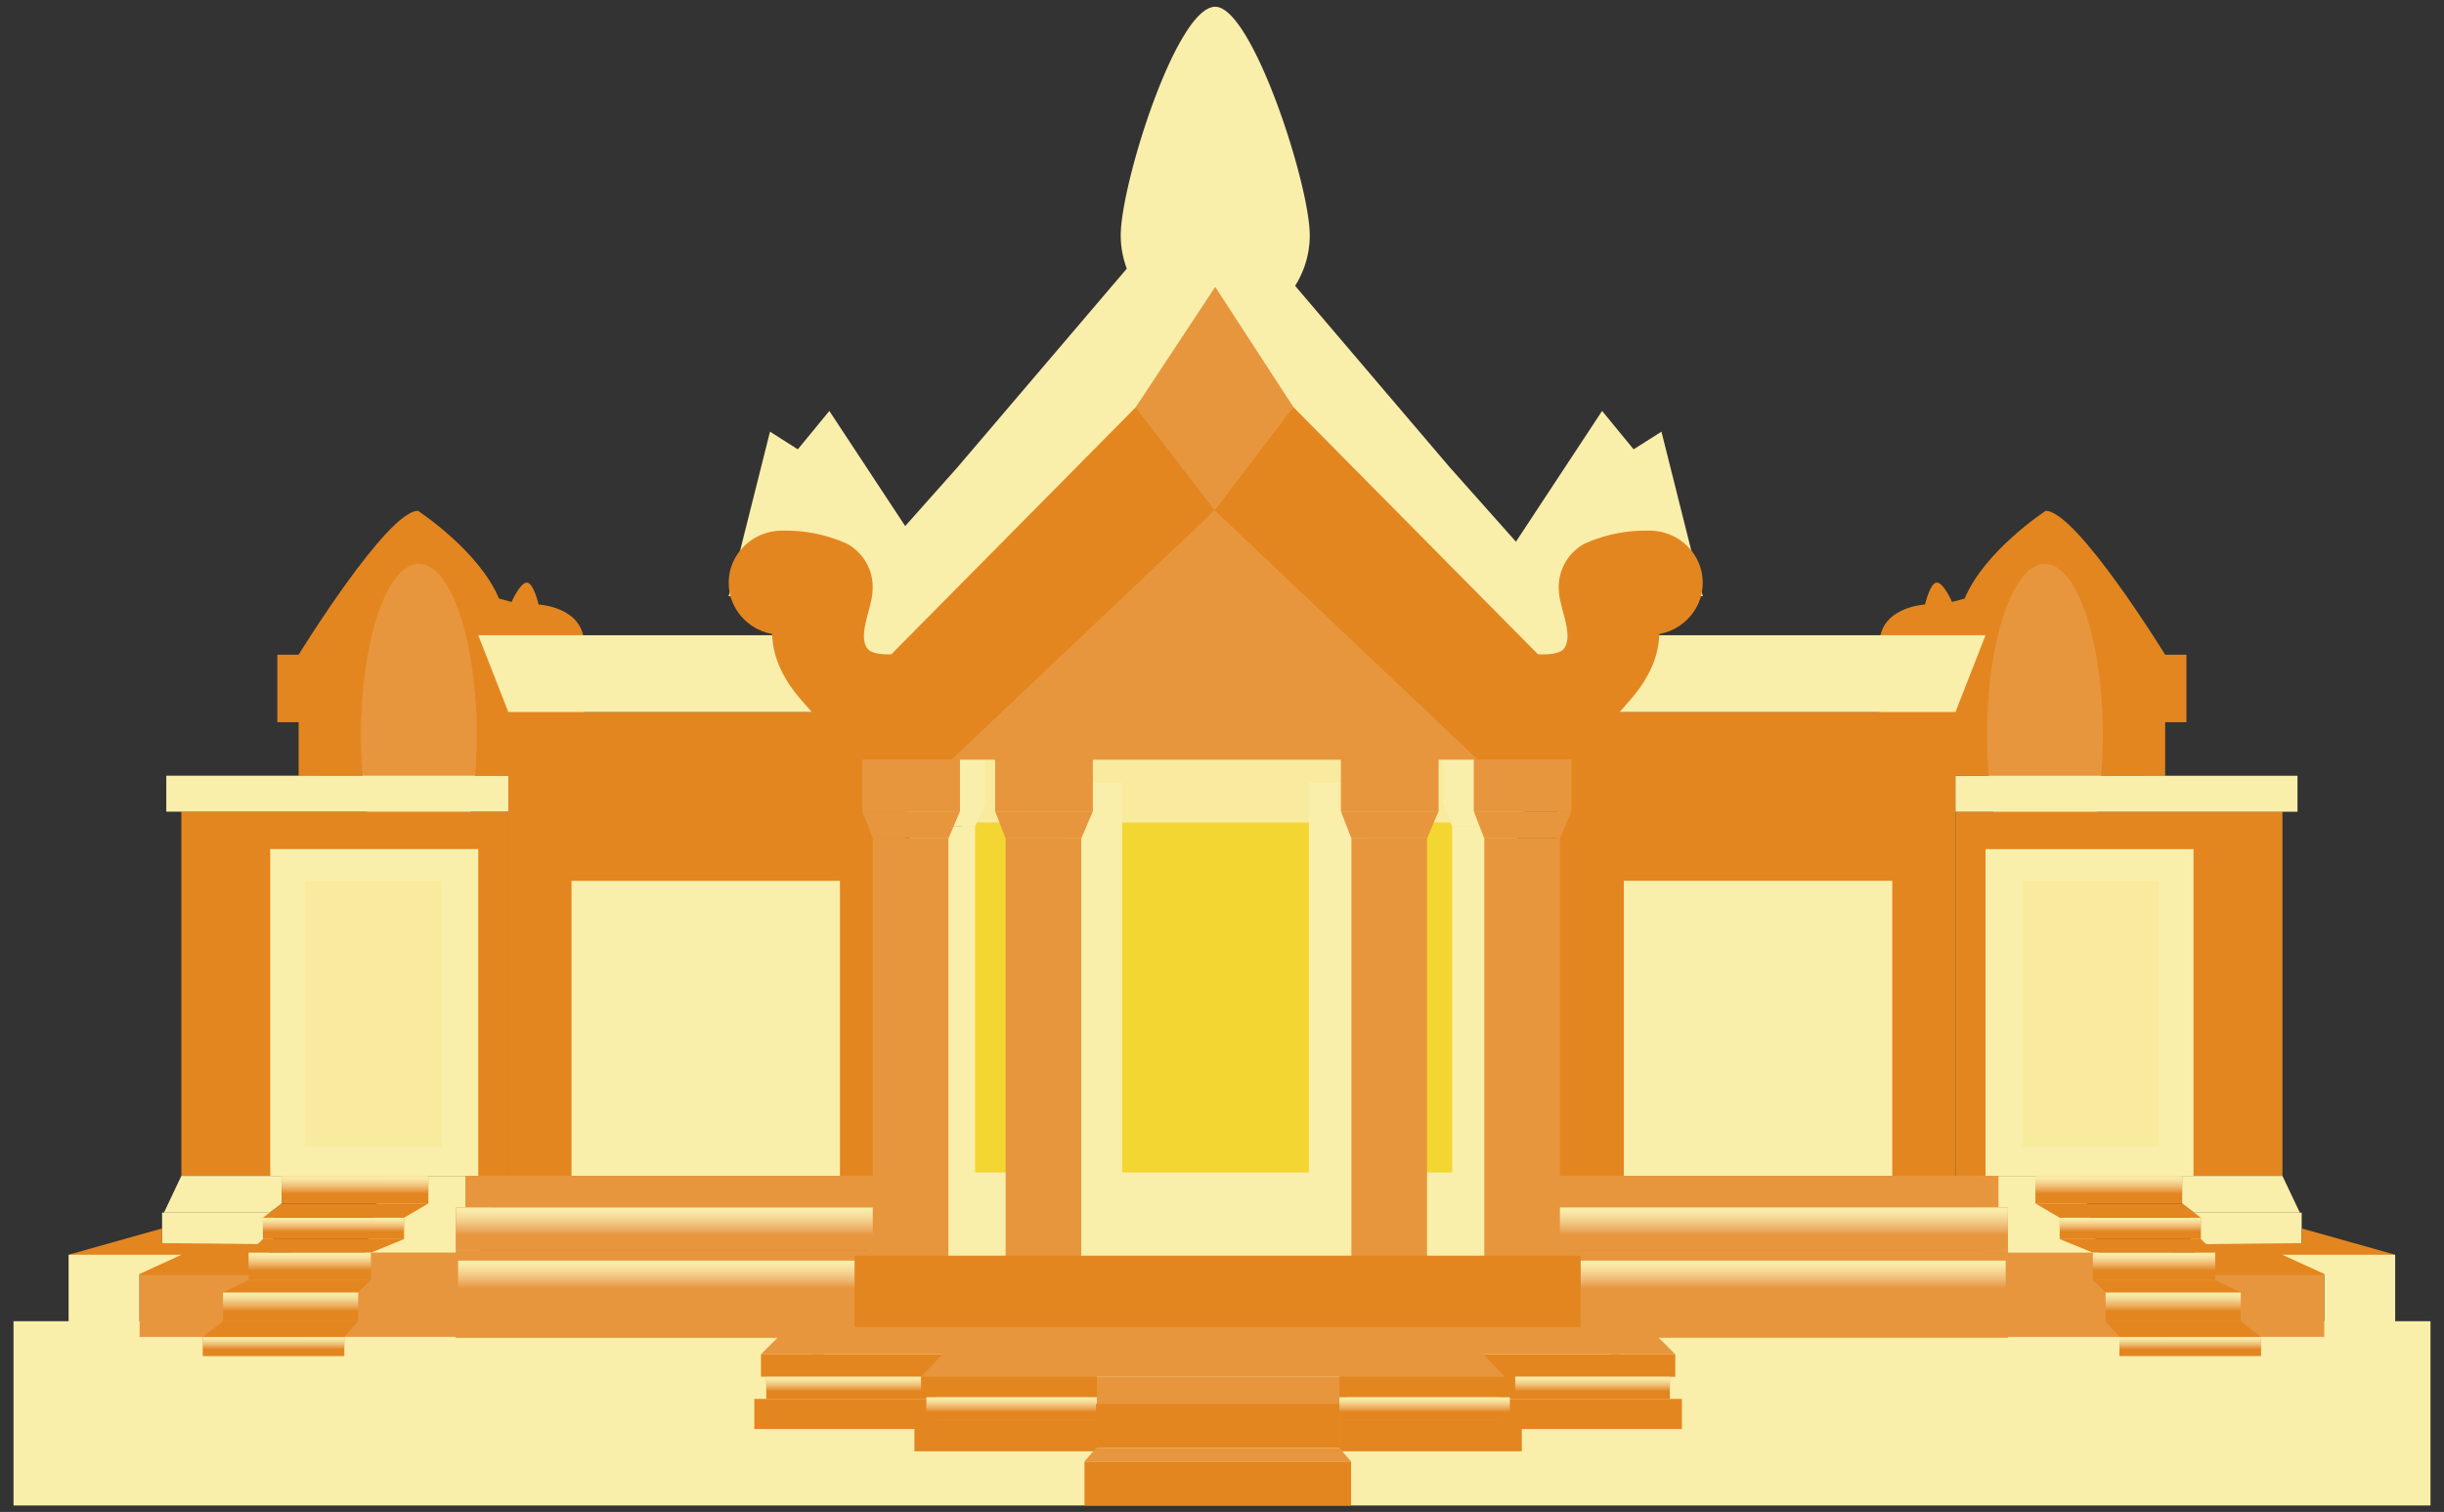 <svg id="Layer_1" data-name="Layer 1" xmlns="http://www.w3.org/2000/svg" xmlns:xlink="http://www.w3.org/1999/xlink" viewBox="0 0 362 224"><rect x="0" y="0" width="362" height="224" fill="#333333" stroke="none"/><defs><style>.cls-1{fill:#faeeab;}.cls-2{fill:#f3d632;}.cls-3{fill:#f9eb9d;}.cls-4{fill:#e38620;}.cls-5{fill:#e7963d;}.cls-6{fill:url(#linear-gradient);}.cls-7{fill:url(#linear-gradient-2);}.cls-8{fill:url(#linear-gradient-3);}.cls-9{fill:url(#linear-gradient-4);}.cls-10{fill:url(#linear-gradient-5);}.cls-11{fill:url(#linear-gradient-6);}.cls-12{fill:url(#linear-gradient-7);}.cls-13{fill:url(#linear-gradient-8);}.cls-14{fill:url(#linear-gradient-9);}.cls-15{fill:url(#linear-gradient-10);}.cls-16{fill:url(#linear-gradient-11);}.cls-17{fill:url(#linear-gradient-12);}.cls-18{fill:url(#linear-gradient-13);}.cls-19{fill:url(#linear-gradient-14);}.cls-20{fill:url(#linear-gradient-15);}.cls-21{fill:url(#linear-gradient-16);}.cls-22{fill:url(#linear-gradient-17);}.cls-23{fill:url(#linear-gradient-18);}</style><linearGradient id="linear-gradient" x1="264.13" y1="185.23" x2="264.13" y2="178.88" gradientUnits="userSpaceOnUse"><stop offset="0.35" stop-color="#f5d5b1" stop-opacity="0"/><stop offset="0.44" stop-color="#f6dbb0" stop-opacity="0.22"/><stop offset="0.55" stop-color="#f7e0ae" stop-opacity="0.46"/><stop offset="0.66" stop-color="#f8e5ad" stop-opacity="0.65"/><stop offset="0.76" stop-color="#f9e9ac" stop-opacity="0.8"/><stop offset="0.86" stop-color="#faecac" stop-opacity="0.91"/><stop offset="0.94" stop-color="#faedab" stop-opacity="0.98"/><stop offset="1" stop-color="#faeeab"/></linearGradient><linearGradient id="linear-gradient-2" x1="264.13" y1="193.11" x2="264.13" y2="186.76" xlink:href="#linear-gradient"/><linearGradient id="linear-gradient-3" x1="312.35" y1="178.29" x2="312.35" y2="174.21" xlink:href="#linear-gradient"/><linearGradient id="linear-gradient-4" x1="315.53" y1="183.58" x2="315.53" y2="180.41" xlink:href="#linear-gradient"/><linearGradient id="linear-gradient-5" x1="321.88" y1="195.74" x2="321.88" y2="191.46" xlink:href="#linear-gradient"/><linearGradient id="linear-gradient-6" x1="324.42" y1="200.9" x2="324.42" y2="198.06" xlink:href="#linear-gradient"/><linearGradient id="linear-gradient-7" x1="319.05" y1="189.63" x2="319.05" y2="185.58" xlink:href="#linear-gradient"/><linearGradient id="linear-gradient-8" x1="716.32" y1="185.23" x2="716.32" y2="178.88" gradientTransform="matrix(1, 0, 0, -1, -615.52, 364.12)" xlink:href="#linear-gradient"/><linearGradient id="linear-gradient-9" x1="716.32" y1="193.11" x2="716.32" y2="186.76" gradientTransform="matrix(1, 0, 0, -1, -615.52, 379.87)" xlink:href="#linear-gradient"/><linearGradient id="linear-gradient-10" x1="764.54" y1="178.29" x2="764.54" y2="174.21" gradientTransform="matrix(1, 0, 0, -1, -711.96, 352.5)" xlink:href="#linear-gradient"/><linearGradient id="linear-gradient-11" x1="767.73" y1="183.58" x2="767.73" y2="180.41" gradientTransform="matrix(1, 0, 0, -1, -718.33, 363.99)" xlink:href="#linear-gradient"/><linearGradient id="linear-gradient-12" x1="774.08" y1="195.74" x2="774.08" y2="191.46" gradientTransform="matrix(1, 0, 0, -1, -731.03, 387.2)" xlink:href="#linear-gradient"/><linearGradient id="linear-gradient-13" x1="776.61" y1="200.9" x2="776.61" y2="198.06" gradientTransform="matrix(1, 0, 0, -1, -736.1, 398.97)" xlink:href="#linear-gradient"/><linearGradient id="linear-gradient-14" x1="771.24" y1="189.63" x2="771.24" y2="185.58" gradientTransform="matrix(1, 0, 0, -1, -725.36, 375.21)" xlink:href="#linear-gradient"/><linearGradient id="linear-gradient-15" x1="126.13" y1="207.25" x2="126.13" y2="203.97" xlink:href="#linear-gradient"/><linearGradient id="linear-gradient-16" x1="149.84" y1="210.4" x2="149.84" y2="207" xlink:href="#linear-gradient"/><linearGradient id="linear-gradient-17" x1="84.82" y1="207.25" x2="84.82" y2="203.97" gradientTransform="matrix(1, 0, 0, -1, 149.9, 411.21)" xlink:href="#linear-gradient"/><linearGradient id="linear-gradient-18" x1="108.53" y1="210.4" x2="108.53" y2="207" gradientTransform="matrix(1, 0, 0, -1, 102.49, 417.4)" xlink:href="#linear-gradient"/></defs><title>siemreap</title><rect class="cls-1" x="2" y="195.74" width="358" height="27.3"/><rect class="cls-2" x="142.37" y="120.78" width="77.56" height="61.03"/><rect class="cls-3" x="139.48" y="112.49" width="80.35" height="9.36"/><polygon class="cls-1" points="135.03 173.7 224.77 173.7 232.62 186.38 128.12 186.38 135.03 173.7"/><rect class="cls-1" x="157.64" y="115.94" width="8.57" height="64.8"/><rect class="cls-1" x="193.87" y="115.94" width="8.57" height="64.8"/><rect class="cls-1" x="134.74" y="122.48" width="9.69" height="53.48"/><rect class="cls-1" x="133.39" y="112.54" width="12.51" height="6.54"/><polygon class="cls-1" points="134.74 122.48 133.39 119.08 145.9 119.08 144.43 122.48 134.74 122.48"/><rect class="cls-1" x="215.09" y="122.48" width="9.69" height="53.48"/><rect class="cls-1" x="213.74" y="112.54" width="12.51" height="6.54"/><polygon class="cls-1" points="215.09 122.48 213.74 119.08 226.25 119.08 224.77 122.48 215.09 122.48"/><polygon class="cls-1" points="294.17 185.89 310.93 185.89 308.17 174.21 292.24 174.21 292.24 182.96 294.17 185.89"/><path class="cls-4" d="M320.7,114.93V107h3.15v-10H320.7S307.58,75.68,303,75.68c0,0-9.05,5.91-12,13l-1.87.5s-1.25-2.87-2.25-2.87-1.75,3.25-1.75,3.25-6.62.33-6.74,5.72,0,19.62,0,19.62Z"/><ellipse class="cls-5" cx="302.89" cy="108.88" rx="8.57" ry="25.35"/><rect class="cls-4" x="289.64" y="120.25" width="48.43" height="53.95"/><rect class="cls-4" x="230.72" y="105.49" width="58.92" height="68.71"/><rect class="cls-1" x="289.64" y="114.93" width="50.66" height="5.33"/><polygon class="cls-1" points="289.64 105.49 230.72 105.49 230.72 94.11 294.09 94.11 289.64 105.49"/><rect class="cls-1" x="294.09" y="125.8" width="30.81" height="48.41"/><rect class="cls-1" x="240.52" y="130.49" width="39.76" height="43.71"/><rect class="cls-3" x="299.56" y="130.49" width="20.22" height="39.43"/><rect class="cls-5" x="230.85" y="174.21" width="65.14" height="4.68"/><rect class="cls-5" x="230.85" y="178.88" width="66.55" height="6.35"/><rect class="cls-5" x="230.85" y="178.88" width="66.55" height="6.35"/><rect class="cls-5" x="230.85" y="185.23" width="66.55" height="12.93"/><rect class="cls-5" x="230.85" y="186.76" width="66.55" height="6.35"/><rect class="cls-5" x="230.85" y="174.21" width="65.14" height="4.68"/><rect class="cls-6" x="230.85" y="178.88" width="66.55" height="6.35"/><rect class="cls-5" x="230.85" y="185.23" width="66.55" height="12.93"/><rect class="cls-7" x="230.85" y="186.76" width="66.55" height="6.35"/><rect class="cls-1" x="324.42" y="179.66" width="16.5" height="4.68"/><rect class="cls-5" x="297.08" y="185.58" width="24.8" height="12.49"/><rect class="cls-4" x="301.48" y="174.21" width="21.73" height="4.08"/><rect class="cls-8" x="301.48" y="174.21" width="21.73" height="4.08"/><rect class="cls-4" x="305.08" y="180.41" width="20.91" height="3.17"/><rect class="cls-5" x="319.49" y="188.75" width="24.8" height="9.31"/><rect class="cls-9" x="305.08" y="180.41" width="20.91" height="3.17"/><rect class="cls-4" x="311.87" y="191.46" width="20.03" height="4.28"/><rect class="cls-4" x="313.93" y="198.06" width="20.97" height="2.84"/><polygon class="cls-4" points="354.73 185.88 340.91 181.99 340.91 184.17 325.01 184.33 325.01 188.9 343.91 188.9 354.73 185.88"/><polygon class="cls-1" points="338.04 185.89 354.77 185.89 354.77 198.06 344.3 198.06 344.3 188.75 338.04 185.89"/><rect class="cls-4" x="309.98" y="185.58" width="18.13" height="4.05"/><rect class="cls-10" x="311.87" y="191.46" width="20.03" height="4.28"/><rect class="cls-11" x="313.93" y="198.06" width="20.97" height="2.84"/><polyline class="cls-4" points="301.48 178.29 305.08 180.41 325.99 180.41 323.21 178.29 301.48 178.29"/><polygon class="cls-4" points="305.08 183.58 309.98 185.58 328.11 185.58 325.99 183.58 305.08 183.58"/><polygon class="cls-4" points="309.98 189.63 311.87 191.46 331.89 191.46 328.11 189.63 309.98 189.63"/><polygon class="cls-4" points="311.87 195.74 313.93 198.06 334.9 198.06 331.89 195.74 311.87 195.74"/><rect class="cls-12" x="309.98" y="185.58" width="18.13" height="4.05"/><polygon class="cls-1" points="325.01 179.66 340.65 179.66 338.07 174.21 323.21 174.21 323.21 178.29 325.01 179.66"/><polygon class="cls-1" points="70.77 185.89 54 185.89 56.76 174.21 72.69 174.21 72.69 182.96 70.77 185.89"/><path class="cls-4" d="M44.23,114.93V107H41.08v-10h3.15S57.35,75.68,61.91,75.68c0,0,9.05,5.91,12,13l1.87.5s1.25-2.87,2.25-2.87,1.75,3.25,1.75,3.25,6.62.33,6.74,5.72,0,19.62,0,19.62Z"/><ellipse class="cls-5" cx="62.04" cy="108.88" rx="8.57" ry="25.35"/><rect class="cls-4" x="26.86" y="120.25" width="48.43" height="53.95" transform="translate(102.15 294.46) rotate(-180)"/><rect class="cls-4" x="75.29" y="105.49" width="58.92" height="68.71" transform="translate(209.5 279.7) rotate(-180)"/><rect class="cls-1" x="24.63" y="114.93" width="50.66" height="5.33" transform="translate(99.92 235.18) rotate(-180)"/><polygon class="cls-1" points="75.29 105.49 134.21 105.49 134.21 94.11 70.84 94.11 75.29 105.49"/><rect class="cls-1" x="40.04" y="125.8" width="30.81" height="48.41" transform="translate(110.88 300) rotate(-180)"/><rect class="cls-1" x="84.65" y="130.49" width="39.76" height="43.71" transform="translate(209.06 304.7) rotate(-180)"/><rect class="cls-3" x="45.14" y="130.49" width="20.22" height="39.43" transform="translate(110.51 300.41) rotate(-180)"/><rect class="cls-5" x="68.94" y="174.21" width="65.14" height="4.68" transform="translate(203.02 353.09) rotate(-180)"/><rect class="cls-5" x="67.53" y="178.88" width="66.55" height="6.35" transform="translate(201.61 364.12) rotate(-180)"/><rect class="cls-5" x="67.53" y="178.88" width="66.55" height="6.35" transform="translate(201.61 364.12) rotate(-180)"/><rect class="cls-5" x="67.53" y="185.23" width="66.55" height="12.93" transform="translate(201.61 383.4) rotate(-180)"/><rect class="cls-5" x="67.53" y="186.76" width="66.55" height="6.35" transform="translate(201.61 379.87) rotate(-180)"/><rect class="cls-5" x="68.94" y="174.21" width="65.14" height="4.68" transform="translate(203.02 353.09) rotate(-180)"/><rect class="cls-13" x="67.53" y="178.88" width="66.55" height="6.35" transform="translate(201.61 364.12) rotate(-180)"/><rect class="cls-5" x="67.53" y="185.23" width="66.55" height="12.93" transform="translate(201.61 383.4) rotate(-180)"/><rect class="cls-14" x="67.53" y="186.76" width="66.55" height="6.35" transform="translate(201.61 379.87) rotate(-180)"/><rect class="cls-1" x="24.02" y="179.66" width="16.5" height="4.68" transform="translate(64.53 363.99) rotate(-180)"/><rect class="cls-5" x="43.05" y="185.58" width="24.8" height="12.49" transform="translate(110.9 383.64) rotate(-180)"/><rect class="cls-4" x="41.72" y="174.21" width="21.73" height="4.08" transform="translate(105.17 352.5) rotate(-180)"/><rect class="cls-15" x="41.72" y="174.21" width="21.73" height="4.08" transform="translate(105.17 352.5) rotate(-180)"/><rect class="cls-4" x="38.94" y="180.41" width="20.91" height="3.17" transform="translate(98.79 363.99) rotate(-180)"/><rect class="cls-5" x="20.63" y="188.75" width="24.8" height="9.31" transform="translate(66.07 386.82) rotate(-180)"/><rect class="cls-16" x="38.94" y="180.41" width="20.91" height="3.17" transform="translate(98.79 363.99) rotate(-180)"/><rect class="cls-4" x="33.04" y="191.46" width="20.03" height="4.28" transform="translate(86.1 387.2) rotate(-180)"/><rect class="cls-4" x="30.03" y="198.06" width="20.97" height="2.84" transform="translate(81.03 398.97) rotate(-180)"/><polygon class="cls-4" points="10.2 185.88 24.02 181.99 24.02 184.17 39.92 184.33 39.92 188.9 21.02 188.9 10.2 185.88"/><polygon class="cls-1" points="26.89 185.89 10.16 185.89 10.16 198.06 20.64 198.06 20.64 188.75 26.89 185.89"/><rect class="cls-4" x="36.82" y="185.58" width="18.13" height="4.05" transform="translate(91.77 375.21) rotate(-180)"/><rect class="cls-17" x="33.04" y="191.46" width="20.03" height="4.28" transform="translate(86.1 387.2) rotate(-180)"/><rect class="cls-18" x="30.03" y="198.06" width="20.97" height="2.84" transform="translate(81.03 398.97) rotate(-180)"/><polyline class="cls-4" points="63.45 178.29 59.85 180.41 38.94 180.41 41.72 178.29 63.45 178.29"/><polygon class="cls-4" points="59.85 183.58 54.95 185.58 36.82 185.58 38.94 183.58 59.85 183.58"/><polygon class="cls-4" points="54.95 189.63 53.06 191.46 33.04 191.46 36.82 189.63 54.95 189.63"/><polygon class="cls-4" points="53.06 195.74 51 198.06 30.03 198.06 33.04 195.74 53.06 195.74"/><rect class="cls-19" x="36.82" y="185.58" width="18.13" height="4.05" transform="translate(91.77 375.21) rotate(-180)"/><polygon class="cls-1" points="39.92 179.66 24.28 179.66 26.86 174.21 41.72 174.21 41.72 178.29 39.92 179.66"/><rect class="cls-5" x="129.27" y="124.22" width="11.2" height="63.1"/><rect class="cls-5" x="127.72" y="112.49" width="14.47" height="7.72"/><polygon class="cls-5" points="129.27 124.22 127.72 120.2 142.19 120.2 140.48 124.22 129.27 124.22"/><rect class="cls-5" x="148.95" y="124.22" width="11.2" height="63.1"/><rect class="cls-5" x="147.4" y="112.49" width="14.47" height="7.72"/><polygon class="cls-5" points="148.95 124.22 147.4 120.2 161.87 120.2 160.16 124.22 148.95 124.22"/><rect class="cls-5" x="200.17" y="124.22" width="11.2" height="63.1"/><rect class="cls-5" x="198.61" y="112.49" width="14.47" height="7.72"/><polygon class="cls-5" points="200.17 124.22 198.61 120.2 213.08 120.2 211.37 124.22 200.17 124.22"/><rect class="cls-5" x="219.85" y="124.22" width="11.2" height="63.1"/><rect class="cls-5" x="218.29" y="112.49" width="14.47" height="7.72"/><polygon class="cls-5" points="219.85 124.22 218.29 120.2 232.76 120.2 231.05 124.22 219.85 124.22"/><polygon class="cls-5" points="121.66 191.7 131.06 191.7 122.11 200.64 112.71 200.64 121.66 191.7"/><rect class="cls-4" x="112.71" y="200.64" width="27.52" height="3.32"/><rect class="cls-4" x="113.5" y="203.97" width="25.26" height="3.28"/><rect class="cls-20" x="113.5" y="203.97" width="25.26" height="3.28"/><polygon class="cls-5" points="162.33 203.97 160.63 208.65 200.11 208.65 198.41 203.97 162.33 203.97"/><rect class="cls-4" x="111.73" y="207.25" width="27.03" height="4.46"/><rect class="cls-4" x="136.42" y="203.57" width="26.05" height="3.44"/><rect class="cls-4" x="137.21" y="207" width="25.26" height="3.39"/><rect class="cls-21" x="137.21" y="207" width="25.26" height="3.39"/><rect class="cls-4" x="135.44" y="210.4" width="27.03" height="4.61"/><polygon class="cls-5" points="239.19 191.7 229.67 191.7 238.61 200.64 248.13 200.64 239.19 191.7"/><rect class="cls-4" x="218.29" y="200.64" width="29.84" height="3.32" transform="translate(466.43 404.61) rotate(-180)"/><rect class="cls-4" x="222.09" y="203.97" width="25.26" height="3.28" transform="translate(469.43 411.21) rotate(-180)"/><rect class="cls-22" x="222.09" y="203.97" width="25.26" height="3.28" transform="translate(469.43 411.21) rotate(-180)"/><rect class="cls-4" x="222.09" y="207.25" width="27.03" height="4.46" transform="translate(471.21 418.96) rotate(-180)"/><rect class="cls-4" x="198.38" y="203.57" width="26.05" height="3.44" transform="translate(422.81 410.57) rotate(-180)"/><rect class="cls-4" x="198.38" y="207" width="25.26" height="3.39" transform="translate(422.02 417.4) rotate(-180)"/><rect class="cls-23" x="198.38" y="207" width="25.26" height="3.39" transform="translate(422.02 417.4) rotate(-180)"/><rect class="cls-4" x="198.38" y="210.4" width="27.03" height="4.61" transform="translate(423.79 425.41) rotate(-180)"/><rect class="cls-5" x="120.23" y="196.17" width="119.61" height="4.47"/><polygon class="cls-5" points="222.89 203.97 136.42 203.97 141.14 199.02 218.16 199.02 222.89 203.97"/><rect class="cls-4" x="160.63" y="216.52" width="39.49" height="6.52"/><rect class="cls-4" x="162.33" y="208.01" width="36.07" height="6.52"/><polygon class="cls-5" points="162.33 214.54 160.63 216.52 200.11 216.52 198.41 214.54 162.33 214.54"/><polygon class="cls-1" points="221.88 84.29 237.3 60.88 241.97 66.57 246.09 63.95 252.21 88.33 222.11 88.33 221.88 84.29"/><polygon class="cls-1" points="214.68 69.17 178.28 26.44 178.28 26.27 178.28 26.36 178.28 26.27 178.28 26.44 141.87 69.17 118.41 95.56 118.41 99.56 179.96 99.56 180.11 99.56 238.15 99.56 238.15 95.56 214.68 69.17"/><ellipse class="cls-4" cx="244.29" cy="86.34" rx="7.92" ry="7.73"/><path class="cls-4" d="M245.08,90.32s3,5.81-3.62,13.38-6.92,8.84-9.79,8.84-10.87-16.64-10.87-16.64,9.33,2.23,10.85.19-.74-6.11-.76-8.73a7.29,7.29,0,0,1,3.81-6.81,21.78,21.78,0,0,1,9.59-1.92C247.74,78.8,245.08,90.32,245.08,90.32Z"/><polygon class="cls-1" points="138.26 84.29 122.84 60.88 118.17 66.57 114.05 63.95 107.93 88.33 138.03 88.33 138.26 84.29"/><ellipse class="cls-4" cx="115.85" cy="86.34" rx="7.92" ry="7.73"/><path class="cls-4" d="M115.06,90.32s-3,5.81,3.62,13.38,6.92,8.84,9.79,8.84,10.87-16.64,10.87-16.64-9.33,2.23-10.85.19.74-6.11.76-8.73a7.29,7.29,0,0,0-3.81-6.81,21.78,21.78,0,0,0-9.59-1.92C112.4,78.8,115.06,90.32,115.06,90.32Z"/><path class="cls-4" d="M179.91,48.53l31.66,32,23.37,23.62c3,3.05.94,8.38-3.27,8.38H128.15c-4.21,0-6.29-5.33-3.27-8.38l23.37-23.62Z"/><polygon class="cls-5" points="179.91 75.61 199.39 94.07 218.87 112.53 179.91 112.53 140.95 112.53 160.43 94.07 179.91 75.61"/><path class="cls-1" d="M194,34.86a14,14,0,0,1-28,0C166,27.31,174.24,1,180,1,185.45,1,194,27.31,194,34.86Z"/><polygon class="cls-5" points="179.91 75.61 168.21 60.35 180 42.5 191.57 60.31 179.91 75.61"/><rect class="cls-4" x="126.58" y="186.03" width="107.55" height="10.56"/></svg>